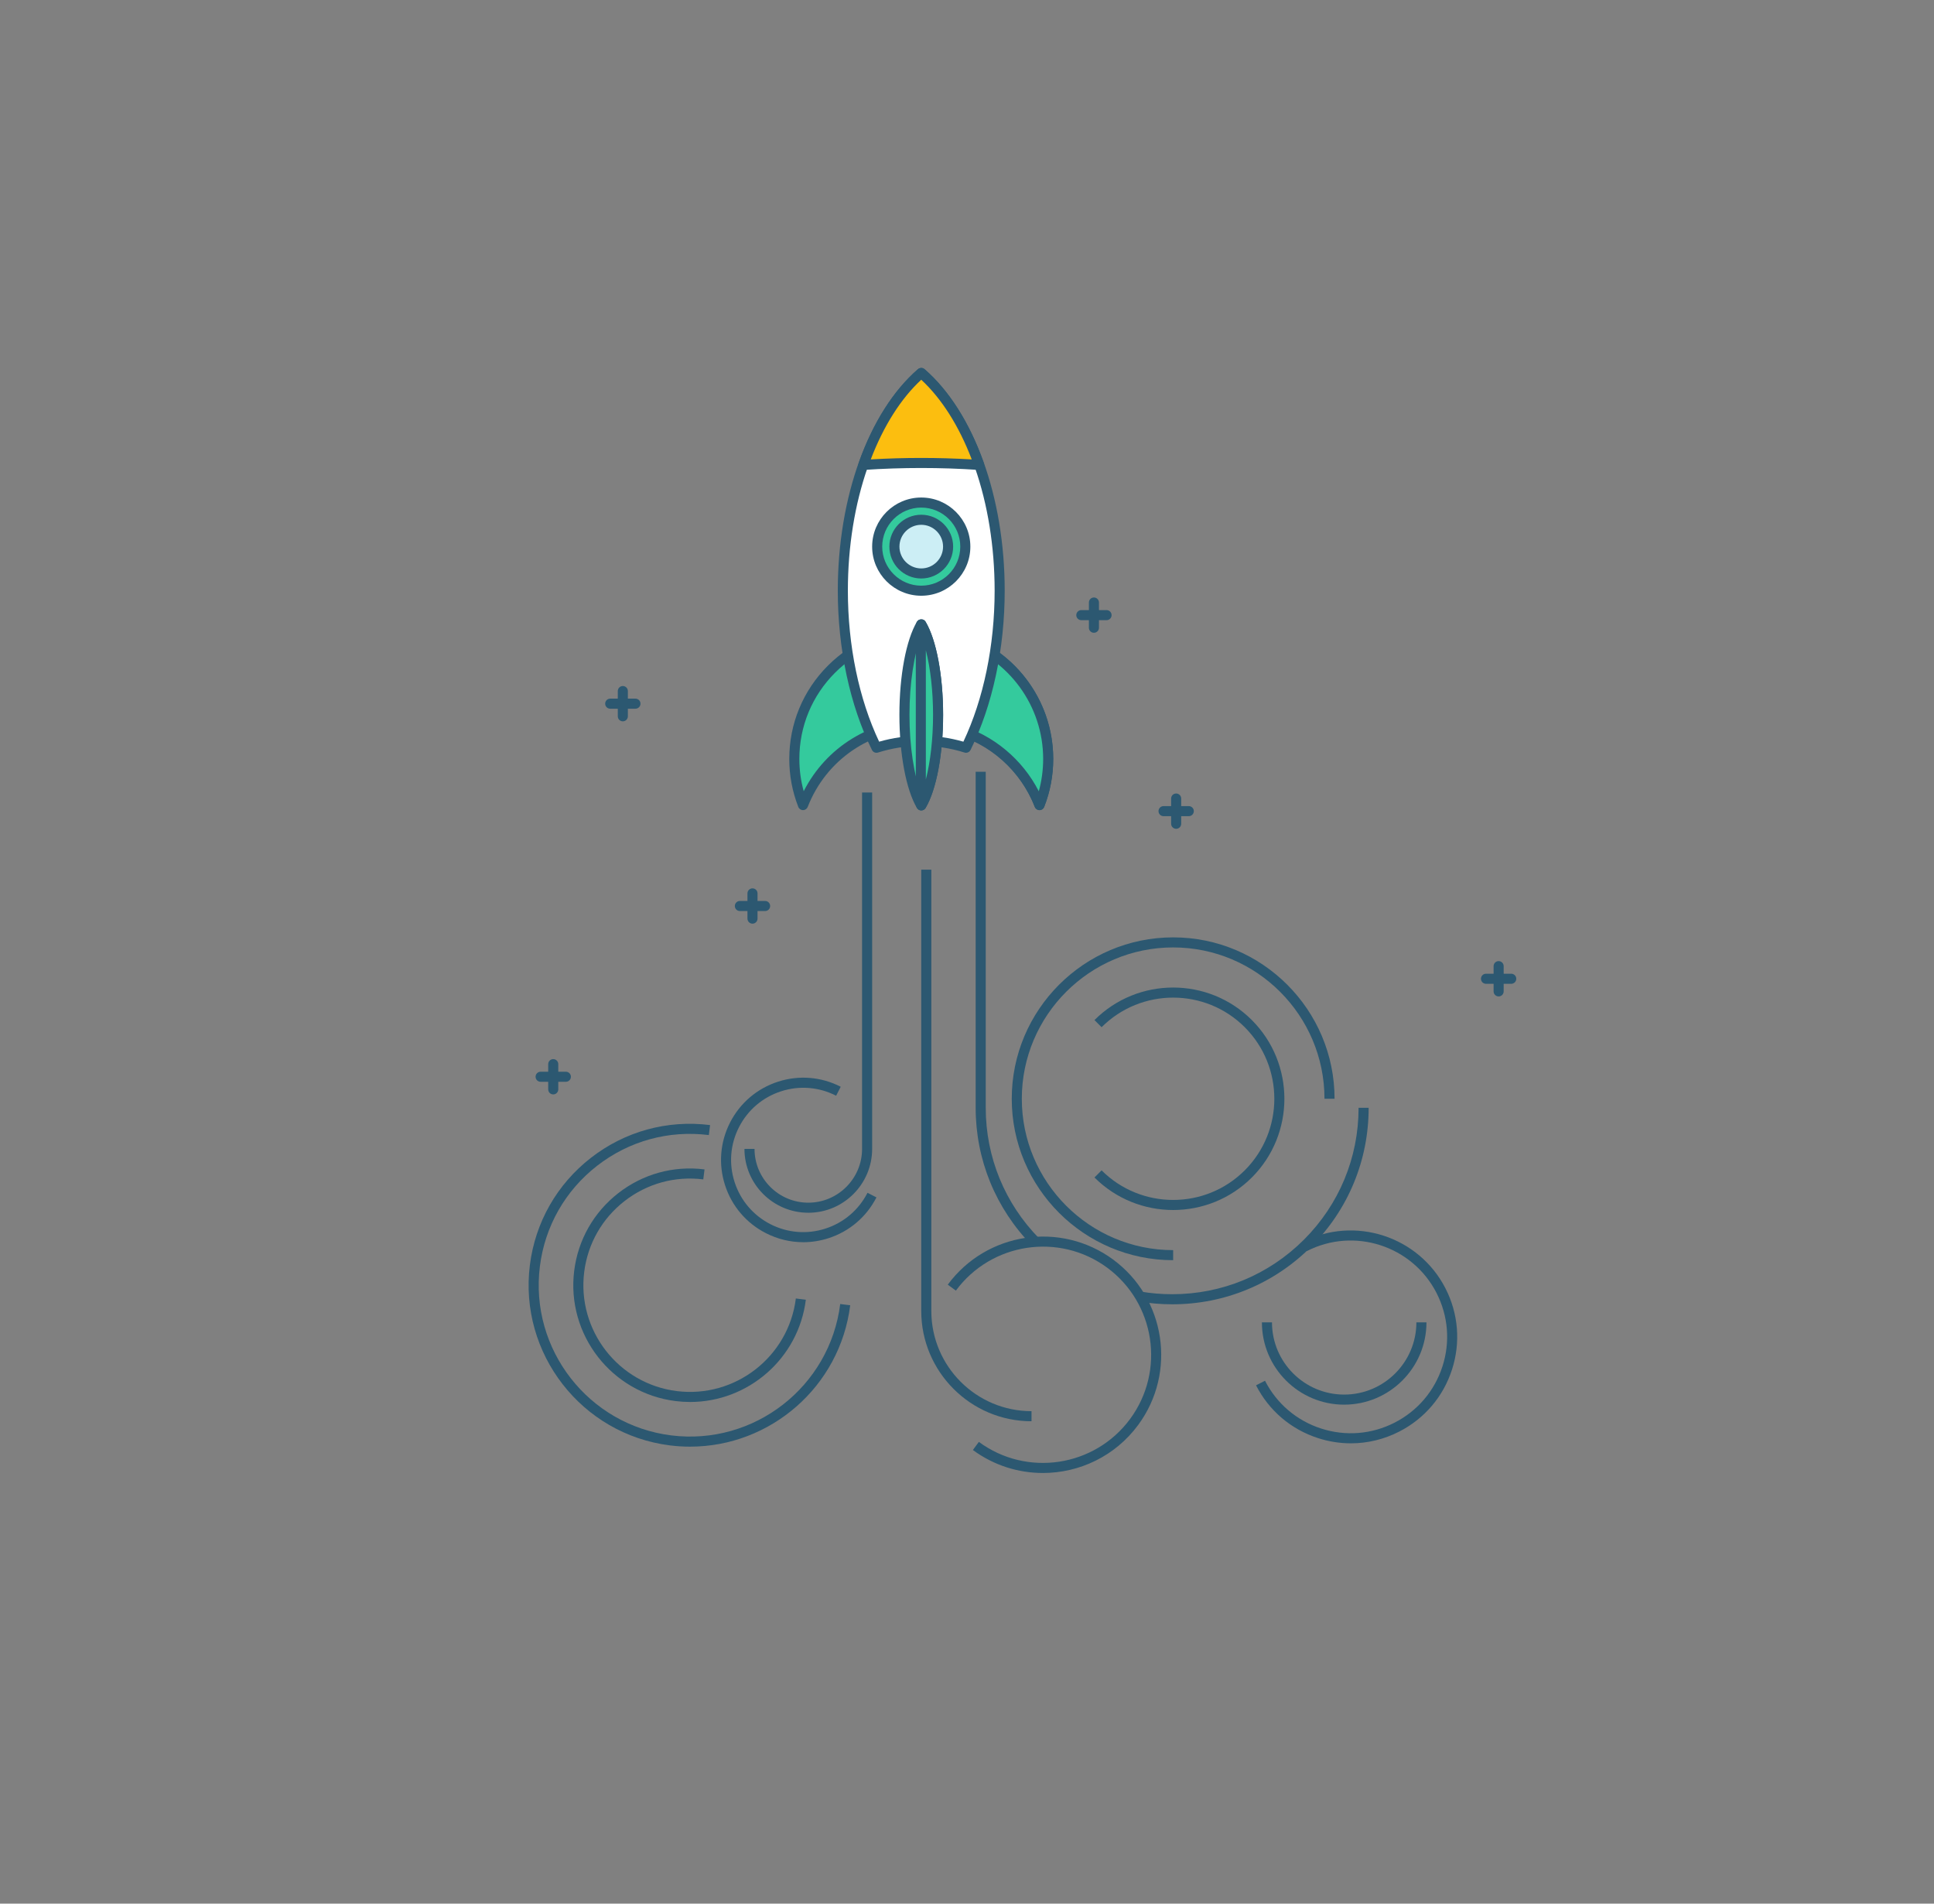 <?xml version="1.0" encoding="UTF-8" standalone="no"?>
<!-- Created with Inkscape (http://www.inkscape.org/) -->

<svg
   xmlns:dc="http://purl.org/dc/elements/1.1/"
   xmlns:cc="http://creativecommons.org/ns#"
   xmlns:rdf="http://www.w3.org/1999/02/22-rdf-syntax-ns#"
   xmlns:svg="http://www.w3.org/2000/svg"
   xmlns="http://www.w3.org/2000/svg"
   xmlns:sodipodi="http://sodipodi.sourceforge.net/DTD/sodipodi-0.dtd"
   xmlns:inkscape="http://www.inkscape.org/namespaces/inkscape"
   width="135.488mm"
   height="133.349mm"
   viewBox="0 0 135.488 133.349"
   version="1.1"
   id="svg6577"
   inkscape:version="0.92.4 (5da689c313, 2019-01-14)"
   sodipodi:docname="lanzatucarrera.svg">
  <rect x="0" y="0" width="135.488" height="133.349" fill="#808080" stroke="none"/>
  <defs
     id="defs6571" />
  <sodipodi:namedview
     id="base"
     pagecolor="#ffffff"
     bordercolor="#666666"
     borderopacity="1.0"
     inkscape:pageopacity="0.0"
     inkscape:pageshadow="2"
     inkscape:zoom="0.98994949"
     inkscape:cx="-139.08892"
     inkscape:cy="110.26712"
     inkscape:document-units="mm"
     inkscape:current-layer="layer1"
     showgrid="false"
     inkscape:window-width="1920"
     inkscape:window-height="1017"
     inkscape:window-x="-8"
     inkscape:window-y="-8"
     inkscape:window-maximized="1" />
  <g
     inkscape:label="Capa 1"
     inkscape:groupmode="layer"
     id="layer1"
     transform="translate(-37.694,-52.992)">
    <path
       id="path1036"
       style="fill:#2c5871;fill-opacity:1;fill-rule:nonzero;stroke:none;stroke-width:0.035"
       d="m 90.411,117.694 c -0.195,0 -0.353,-0.158 -0.353,-0.353 v -1.767 c 0,-0.195 0.158,-0.353 0.353,-0.353 0.195,0 0.353,0.158 0.353,0.353 v 1.767 c 0,0.195 -0.158,0.353 -0.353,0.353"
       inkscape:connector-curvature="0" />
    <path
       id="path1038"
       style="fill:#2c5871;fill-opacity:1;fill-rule:nonzero;stroke:none;stroke-width:0.035"
       d="m 91.295,116.81 h -1.768 c -0.195,0 -0.353,-0.158 -0.353,-0.353 0,-0.195 0.158,-0.353 0.353,-0.353 h 1.768 c 0.195,0 0.353,0.158 0.353,0.353 0,0.195 -0.158,0.353 -0.353,0.353"
       inkscape:connector-curvature="0" />
    <path
       id="path1040"
       style="fill:#2c5871;fill-opacity:1;fill-rule:nonzero;stroke:none;stroke-width:0.035"
       d="m 114.33,97.318 c -0.195,0 -0.353,-0.158 -0.353,-0.353 v -1.767 c 0,-0.195 0.158,-0.353 0.353,-0.353 0.195,0 0.353,0.158 0.353,0.353 v 1.767 c 0,0.195 -0.158,0.353 -0.353,0.353"
       inkscape:connector-curvature="0" />
    <path
       id="path1042"
       style="fill:#2c5871;fill-opacity:1;fill-rule:nonzero;stroke:none;stroke-width:0.035"
       d="m 115.215,96.435 h -1.768 c -0.195,0 -0.353,-0.158 -0.353,-0.353 0,-0.195 0.158,-0.353 0.353,-0.353 h 1.768 c 0.195,0 0.353,0.158 0.353,0.353 0,0.195 -0.158,0.353 -0.353,0.353"
       inkscape:connector-curvature="0" />
    <path
       id="path1044"
       style="fill:#2c5871;fill-opacity:1;fill-rule:nonzero;stroke:none;stroke-width:0.035"
       d="m 120.091,111.049 c -0.195,0 -0.353,-0.158 -0.353,-0.353 v -1.767 c 0,-0.195 0.158,-0.353 0.353,-0.353 0.195,0 0.353,0.158 0.353,0.353 v 1.767 c 0,0.195 -0.158,0.353 -0.353,0.353"
       inkscape:connector-curvature="0" />
    <path
       id="path1046"
       style="fill:#2c5871;fill-opacity:1;fill-rule:nonzero;stroke:none;stroke-width:0.035"
       d="m 120.975,110.165 h -1.768 c -0.195,0 -0.353,-0.158 -0.353,-0.353 0,-0.195 0.158,-0.353 0.353,-0.353 h 1.768 c 0.195,0 0.353,0.158 0.353,0.353 0,0.195 -0.158,0.353 -0.353,0.353"
       inkscape:connector-curvature="0" />
    <path
       id="path1048"
       style="fill:#2c5871;fill-opacity:1;fill-rule:nonzero;stroke:none;stroke-width:0.035"
       d="m 81.327,103.521 c -0.195,0 -0.353,-0.158 -0.353,-0.353 v -1.768 c 0,-0.195 0.158,-0.353 0.353,-0.353 0.195,0 0.353,0.158 0.353,0.353 v 1.768 c 0,0.195 -0.158,0.353 -0.353,0.353"
       inkscape:connector-curvature="0" />
    <path
       id="path1050"
       style="fill:#2c5871;fill-opacity:1;fill-rule:nonzero;stroke:none;stroke-width:0.035"
       d="m 82.211,102.637 h -1.768 c -0.195,0 -0.353,-0.158 -0.353,-0.353 0,-0.195 0.158,-0.353 0.353,-0.353 h 1.768 c 0.195,0 0.353,0.158 0.353,0.353 0,0.195 -0.158,0.353 -0.353,0.353"
       inkscape:connector-curvature="0" />
    <path
       id="path1052"
       style="fill:#2c5871;fill-opacity:1;fill-rule:nonzero;stroke:none;stroke-width:0.035"
       d="m 142.682,122.791 c -0.195,0 -0.353,-0.158 -0.353,-0.353 v -1.768 c 0,-0.195 0.158,-0.353 0.353,-0.353 0.195,0 0.353,0.158 0.353,0.353 v 1.768 c 0,0.195 -0.158,0.353 -0.353,0.353"
       inkscape:connector-curvature="0" />
    <path
       id="path1054"
       style="fill:#2c5871;fill-opacity:1;fill-rule:nonzero;stroke:none;stroke-width:0.035"
       d="m 143.565,121.907 h -1.768 c -0.195,0 -0.353,-0.158 -0.353,-0.353 0,-0.195 0.158,-0.353 0.353,-0.353 h 1.768 c 0.195,0 0.353,0.158 0.353,0.353 0,0.195 -0.158,0.353 -0.353,0.353"
       inkscape:connector-curvature="0" />
    <path
       id="path1056"
       style="fill:#2c5871;fill-opacity:1;fill-rule:nonzero;stroke:none;stroke-width:0.035"
       d="m 76.452,129.655 c -0.195,0 -0.353,-0.158 -0.353,-0.353 v -1.767 c 0,-0.195 0.158,-0.353 0.353,-0.353 0.195,0 0.353,0.158 0.353,0.353 v 1.767 c 0,0.195 -0.158,0.353 -0.353,0.353"
       inkscape:connector-curvature="0" />
    <path
       id="path1058"
       style="fill:#2c5871;fill-opacity:1;fill-rule:nonzero;stroke:none;stroke-width:0.035"
       d="m 77.336,128.771 h -1.768 c -0.195,0 -0.353,-0.158 -0.353,-0.353 0,-0.195 0.158,-0.353 0.353,-0.353 h 1.768 c 0.195,0 0.353,0.158 0.353,0.353 0,0.195 -0.158,0.353 -0.353,0.353"
       inkscape:connector-curvature="0" />
    <path
       id="path1060"
       style="fill:#34ca9d;fill-opacity:1;fill-rule:nonzero;stroke:none;stroke-width:0.035"
       d="m 102.233,103.73 c 3.77,0 6.99,2.347 8.284,5.659 0.392,-1.002 0.609,-2.092 0.61,-3.234 0,-4.912 -3.982,-8.892 -8.893,-8.892 -4.911,0 -8.893,3.981 -8.892,8.892 0,1.142 0.217,2.232 0.609,3.234 1.294,-3.312 4.514,-5.659 8.284,-5.659"
       inkscape:connector-curvature="0" />
    <path
       id="path1062"
       style="fill:#2c5871;fill-opacity:1;fill-rule:nonzero;stroke:none;stroke-width:0.035"
       d="m 102.233,103.377 c 3.526,0 6.666,1.951 8.235,5.041 0.203,-0.735 0.305,-1.493 0.305,-2.263 0,-4.709 -3.832,-8.54 -8.54,-8.54 -2.281,0 -4.426,0.888 -6.039,2.501 -1.613,1.613 -2.501,3.758 -2.501,6.038 0,0.77 0.102,1.528 0.305,2.263 1.569,-3.09 4.71,-5.041 8.235,-5.041 z m 8.284,6.364 v 0 c -0.145,0 -0.276,-0.089 -0.329,-0.224 -1.289,-3.301 -4.411,-5.434 -7.955,-5.435 -3.543,0 -6.665,2.133 -7.955,5.435 -0.053,0.135 -0.183,0.224 -0.329,0.224 -0.145,0 -0.276,-0.089 -0.329,-0.224 -0.42,-1.074 -0.633,-2.206 -0.633,-3.362 0,-2.469 0.962,-4.791 2.708,-6.537 1.746,-1.746 4.068,-2.708 6.537,-2.708 5.098,0 9.246,4.148 9.246,9.245 0,1.157 -0.213,2.288 -0.634,3.362 -0.053,0.135 -0.183,0.224 -0.328,0.224"
       inkscape:connector-curvature="0" />
    <path
       id="path1064"
       style="fill:#34ca9d;fill-opacity:1;fill-rule:nonzero;stroke:none;stroke-width:0.035"
       d="m 104.504,97.556 v 6.473 c 2.756,0.727 4.989,2.739 6.013,5.36 0.392,-1.002 0.609,-2.092 0.61,-3.234 0,-4.126 -2.811,-7.596 -6.623,-8.599"
       inkscape:connector-curvature="0" />
    <path
       id="path1066"
       style="fill:#2c5871;fill-opacity:1;fill-rule:nonzero;stroke:none;stroke-width:0.035"
       d="m 104.857,103.761 c 2.43,0.719 4.464,2.418 5.611,4.66 0.203,-0.736 0.306,-1.495 0.306,-2.266 0,-3.721 -2.411,-7 -5.917,-8.128 z m 5.66,5.98 v 0 c -0.145,0 -0.276,-0.089 -0.329,-0.224 -0.989,-2.53 -3.147,-4.455 -5.774,-5.147 -0.155,-0.041 -0.263,-0.181 -0.263,-0.341 v -6.473 c 0,-0.109 0.051,-0.212 0.138,-0.279 0.086,-0.067 0.199,-0.09 0.305,-0.061 4.054,1.067 6.885,4.743 6.886,8.94 0,1.157 -0.213,2.288 -0.634,3.362 -0.053,0.135 -0.183,0.224 -0.328,0.224"
       inkscape:connector-curvature="0" />
    <path
       id="path1068"
       style="fill:#ffffff;fill-opacity:1;fill-rule:nonzero;stroke:none;stroke-width:0.035"
       d="m 102.233,104.886 c 1.094,0 2.148,0.171 3.138,0.485 1.469,-2.974 2.356,-6.81 2.356,-11.001 0,-6.659 -2.234,-12.424 -5.494,-15.251 -3.26,2.828 -5.493,8.593 -5.494,15.251 0,4.191 0.888,8.027 2.357,11.001 0.989,-0.314 2.044,-0.485 3.137,-0.485"
       inkscape:connector-curvature="0" />
    <path
       id="path1070"
       style="fill:#2c5871;fill-opacity:1;fill-rule:nonzero;stroke:none;stroke-width:0.035"
       d="m 102.233,104.533 c 1.002,0 1.993,0.139 2.952,0.413 1.413,-2.986 2.189,-6.727 2.189,-10.576 0,-6.219 -1.963,-11.841 -5.141,-14.778 -3.177,2.937 -5.141,8.558 -5.141,14.778 0,3.85 0.777,7.592 2.191,10.576 0.958,-0.274 1.949,-0.413 2.951,-0.413 z m 3.138,1.191 c -0.036,0 -0.071,-0.005 -0.107,-0.017 -1.961,-0.621 -4.105,-0.621 -6.061,0 -0.167,0.053 -0.346,-0.024 -0.423,-0.18 -1.543,-3.122 -2.393,-7.085 -2.394,-11.157 0,-6.567 2.153,-12.514 5.616,-15.518 0.132,-0.115 0.33,-0.115 0.462,0 3.464,3.005 5.615,8.951 5.615,15.518 0,4.071 -0.85,8.034 -2.393,11.157 -0.06,0.123 -0.185,0.197 -0.316,0.197"
       inkscape:connector-curvature="0" />
    <path
       id="path1072"
       style="fill:#fcbe0f;fill-opacity:1;fill-rule:nonzero;stroke:none;stroke-width:0.035"
       d="m 102.233,85.422 c 1.381,0 2.734,0.048 4.055,0.136 -0.97,-2.739 -2.375,-4.982 -4.055,-6.44 -1.68,1.458 -3.085,3.701 -4.055,6.44 1.321,-0.088 2.674,-0.136 4.055,-0.136"
       inkscape:connector-curvature="0" />
    <path
       id="path1074"
       style="fill:#2c5871;fill-opacity:1;fill-rule:nonzero;stroke:none;stroke-width:0.035"
       d="m 102.233,79.592 c -1.427,1.322 -2.641,3.237 -3.537,5.581 2.373,-0.137 4.703,-0.137 7.074,0 -0.896,-2.344 -2.11,-4.258 -3.537,-5.581 z m -4.055,6.319 c -0.11,0 -0.214,-0.052 -0.281,-0.14 -0.072,-0.094 -0.091,-0.219 -0.051,-0.331 0.997,-2.817 2.434,-5.094 4.156,-6.588 0.132,-0.115 0.329,-0.115 0.462,-2.65e-4 1.722,1.494 3.159,3.772 4.156,6.588 0.04,0.112 0.02,0.236 -0.051,0.331 -0.072,0.095 -0.188,0.144 -0.304,0.139 -2.698,-0.18 -5.363,-0.18 -8.063,0 -0.008,2.64e-4 -0.016,7.93e-4 -0.024,7.93e-4"
       inkscape:connector-curvature="0" />
    <path
       id="path1076"
       style="fill:#34ca9d;fill-opacity:1;fill-rule:nonzero;stroke:none;stroke-width:0.035"
       d="m 102.233,96.724 c -0.699,1.177 -1.179,3.574 -1.179,6.344 0,2.769 0.479,5.167 1.179,6.344 0.699,-1.177 1.179,-3.574 1.179,-6.344 0,-2.769 -0.479,-5.166 -1.179,-6.343"
       inkscape:connector-curvature="0" />
    <path
       id="path1078"
       style="fill:#2c5871;fill-opacity:1;fill-rule:nonzero;stroke:none;stroke-width:0.035"
       d="m 102.233,97.534 c -0.51,1.285 -0.826,3.349 -0.826,5.533 0,2.185 0.315,4.248 0.826,5.533 0.511,-1.286 0.826,-3.349 0.826,-5.533 0,-2.184 -0.315,-4.248 -0.826,-5.533 z m 0,12.23 c -0.124,0 -0.24,-0.066 -0.303,-0.173 -0.758,-1.275 -1.228,-3.775 -1.228,-6.524 0,-2.749 0.471,-5.249 1.228,-6.524 0.127,-0.214 0.479,-0.214 0.606,0 0.758,1.275 1.228,3.775 1.228,6.524 0,2.748 -0.471,5.248 -1.228,6.524 -0.064,0.107 -0.179,0.173 -0.303,0.173"
       inkscape:connector-curvature="0" />
    <path
       id="path1080"
       style="fill:#34ca9d;fill-opacity:1;fill-rule:nonzero;stroke:none;stroke-width:0.035"
       d="m 102.202,96.781 v 12.572 c 0.011,0.019 0.021,0.04 0.031,0.058 0.699,-1.177 1.179,-3.574 1.179,-6.344 0,-2.769 -0.479,-5.166 -1.179,-6.343 -0.01,0.019 -0.02,0.039 -0.031,0.058"
       inkscape:connector-curvature="0" />
    <path
       id="path1082"
       style="fill:#2c5871;fill-opacity:1;fill-rule:nonzero;stroke:none;stroke-width:0.035"
       d="m 102.555,98.541 v 9.053 c 0.318,-1.238 0.505,-2.847 0.505,-4.526 0,-1.68 -0.187,-3.288 -0.505,-4.526 z m -0.321,11.223 c 0,0 0,0 0,0 -0.125,0 -0.24,-0.067 -0.303,-0.175 -0.003,-0.005 -0.021,-0.038 -0.023,-0.042 -0.027,-0.051 -0.057,-0.137 -0.057,-0.194 V 96.781 c 0,-0.065 0.017,-0.127 0.051,-0.182 0,-0.003 0.024,-0.044 0.025,-0.046 0.061,-0.111 0.177,-0.18 0.303,-0.182 0.132,-0.006 0.244,0.064 0.308,0.173 0.758,1.275 1.228,3.775 1.228,6.524 0,2.748 -0.471,5.248 -1.228,6.524 -0.064,0.107 -0.179,0.172 -0.303,0.172"
       inkscape:connector-curvature="0" />
    <path
       id="path1084"
       style="fill:#34ca9d;fill-opacity:1;fill-rule:nonzero;stroke:none;stroke-width:0.035"
       d="m 102.233,94.37 c -1.703,-7.94e-4 -3.088,-1.385 -3.088,-3.088 0,-1.702 1.385,-3.087 3.088,-3.088 1.703,0 3.087,1.385 3.087,3.088 0,1.703 -1.384,3.088 -3.087,3.088 v 0"
       inkscape:connector-curvature="0" />
    <path
       id="path1086"
       style="fill:#2c5871;fill-opacity:1;fill-rule:nonzero;stroke:none;stroke-width:0.035"
       d="m 102.233,88.548 c -1.508,2.65e-4 -2.735,1.227 -2.735,2.735 0,1.507 1.227,2.734 2.735,2.735 1.508,0 2.734,-1.227 2.734,-2.735 0,-1.508 -1.226,-2.735 -2.734,-2.735 z m 0,6.175 v 0 c -1.897,-7.94e-4 -3.44,-1.544 -3.44,-3.44 0,-1.897 1.543,-3.44 3.44,-3.44 1.897,0 3.44,1.543 3.44,3.44 0,1.897 -1.543,3.44 -3.44,3.44"
       inkscape:connector-curvature="0" />
    <path
       id="path1088"
       style="fill:#cceef5;fill-opacity:1;fill-rule:nonzero;stroke:none;stroke-width:0.035"
       d="m 102.233,89.402 c -1.037,0 -1.881,0.844 -1.881,1.881 0,1.037 0.843,1.88 1.881,1.88 1.037,0 1.881,-0.843 1.881,-1.88 0,-1.036 -0.844,-1.881 -1.881,-1.881 v 0"
       inkscape:connector-curvature="0" />
    <path
       id="path1090"
       style="fill:#2c5871;fill-opacity:1;fill-rule:nonzero;stroke:none;stroke-width:0.035"
       d="m 102.233,89.754 c -0.842,0 -1.528,0.685 -1.528,1.528 0,0.842 0.686,1.528 1.528,1.528 0.843,0 1.528,-0.685 1.528,-1.528 0,-0.842 -0.685,-1.528 -1.528,-1.528 z m 0,3.761 c -1.232,0 -2.233,-1.002 -2.233,-2.233 0,-1.232 1.002,-2.233 2.233,-2.233 1.232,0 2.234,1.002 2.234,2.233 0,1.231 -1.002,2.233 -2.234,2.233"
       inkscape:connector-curvature="0" />
    <path
       id="path1092"
       style="fill:#2c5871;fill-opacity:1;fill-rule:nonzero;stroke:none;stroke-width:0.035"
       d="m 94.32,137.944 c -2.466,0 -4.473,-2.007 -4.473,-4.473 h 0.706 c 0,2.078 1.69,3.768 3.767,3.768 2.077,0 3.767,-1.69 3.767,-3.767 v -24.967 h 0.706 v 24.967 c 0,2.466 -2.006,4.473 -4.472,4.473"
       inkscape:connector-curvature="0" />
    <path
       id="path1094"
       style="fill:#2c5871;fill-opacity:1;fill-rule:nonzero;stroke:none;stroke-width:0.035"
       d="m 109.956,152.55 c -4.258,0 -7.723,-3.465 -7.723,-7.724 V 113.91 h 0.706 v 30.916 c 0,3.87 3.148,7.018 7.018,7.018 v 0.706"
       inkscape:connector-curvature="0" />
    <path
       id="path1096"
       style="fill:#2c5871;fill-opacity:1;fill-rule:nonzero;stroke:none;stroke-width:0.035"
       d="m 119.812,144.357 c 0,0 0,0 0,0 -0.791,0 -1.584,-0.067 -2.356,-0.2 l 0.12,-0.695 c 0.732,0.126 1.485,0.19 2.236,0.19 0,0 0,0 0,0 3.488,0 6.767,-1.358 9.233,-3.824 2.467,-2.467 3.825,-5.746 3.825,-9.234 h 0.706 c 0,3.677 -1.432,7.133 -4.032,9.733 -2.599,2.6 -6.056,4.031 -9.732,4.031"
       inkscape:connector-curvature="0" />
    <path
       id="path1098"
       style="fill:#2c5871;fill-opacity:1;fill-rule:nonzero;stroke:none;stroke-width:0.035"
       d="m 109.986,140.234 c -2.541,-2.589 -3.941,-6.013 -3.941,-9.641 v -23.54 h 0.706 v 23.54 c 0,3.442 1.328,6.69 3.739,9.147 l -0.504,0.494"
       inkscape:connector-curvature="0" />
    <path
       id="path1100"
       style="fill:#2c5871;fill-opacity:1;fill-rule:nonzero;stroke:none;stroke-width:0.035"
       d="m 119.881,141.268 c -6.235,0 -11.308,-5.072 -11.308,-11.307 0,-6.235 5.073,-11.307 11.308,-11.307 6.235,0 11.307,5.072 11.307,11.307 h -0.706 c 0,-5.846 -4.756,-10.602 -10.602,-10.602 -5.846,0 -10.602,4.756 -10.602,10.602 0,5.846 4.756,10.602 10.602,10.602 v 0.706"
       inkscape:connector-curvature="0" />
    <path
       id="path1102"
       style="fill:#2c5871;fill-opacity:1;fill-rule:nonzero;stroke:none;stroke-width:0.035"
       d="m 119.881,137.753 c -1.997,0 -3.993,-0.76 -5.513,-2.279 l 0.499,-0.499 c 2.765,2.763 7.263,2.763 10.028,0 2.764,-2.765 2.764,-7.263 0,-10.028 -2.765,-2.764 -7.264,-2.764 -10.028,0 l -0.499,-0.499 c 3.039,-3.04 7.985,-3.04 11.026,0 3.039,3.04 3.039,7.986 0,11.026 -1.52,1.519 -3.517,2.279 -5.513,2.279"
       inkscape:connector-curvature="0" />
    <path
       id="path1104"
       style="fill:#2c5871;fill-opacity:1;fill-rule:nonzero;stroke:none;stroke-width:0.035"
       d="m 86.042,154.33 c -0.467,0 -0.938,-0.029 -1.413,-0.088 -6.186,-0.775 -10.589,-6.438 -9.815,-12.625 0.375,-2.996 1.895,-5.668 4.28,-7.522 2.384,-1.853 5.348,-2.668 8.345,-2.292 l -0.087,0.7 c -2.81,-0.352 -5.588,0.411 -7.824,2.149 -2.236,1.738 -3.661,4.243 -4.012,7.052 -0.726,5.801 3.403,11.111 9.203,11.837 5.804,0.725 11.11,-3.403 11.837,-9.203 l 0.7,0.087 c -0.715,5.712 -5.598,9.904 -11.212,9.904"
       inkscape:connector-curvature="0" />
    <path
       id="path1106"
       style="fill:#2c5871;fill-opacity:1;fill-rule:nonzero;stroke:none;stroke-width:0.035"
       d="m 86.038,151.2 c -0.337,0 -0.677,-0.021 -1.02,-0.064 -4.474,-0.561 -7.658,-4.656 -7.098,-9.13 0.271,-2.167 1.371,-4.099 3.095,-5.44 1.724,-1.341 3.868,-1.931 6.035,-1.658 l -0.087,0.7 c -1.979,-0.249 -3.938,0.29 -5.514,1.516 -1.575,1.225 -2.58,2.99 -2.828,4.97 -0.512,4.088 2.398,7.831 6.485,8.343 4.091,0.51 7.831,-2.399 8.342,-6.487 l 0.7,0.087 c -0.516,4.131 -4.048,7.163 -8.11,7.163"
       inkscape:connector-curvature="0" />
    <path
       id="path1108"
       style="fill:#2c5871;fill-opacity:1;fill-rule:nonzero;stroke:none;stroke-width:0.035"
       d="m 93.963,140.007 c -0.9,0 -1.793,-0.213 -2.618,-0.635 -1.369,-0.701 -2.384,-1.893 -2.857,-3.357 -0.473,-1.464 -0.347,-3.025 0.353,-4.394 0.701,-1.37 1.894,-2.384 3.357,-2.857 1.465,-0.473 3.025,-0.347 4.394,0.355 l -0.322,0.628 c -1.201,-0.615 -2.571,-0.725 -3.856,-0.31 -1.284,0.415 -2.331,1.305 -2.946,2.507 -0.615,1.202 -0.726,2.571 -0.31,3.856 0.415,1.284 1.306,2.33 2.507,2.945 1.202,0.615 2.57,0.726 3.856,0.31 1.285,-0.415 2.33,-1.305 2.946,-2.507 l 0.628,0.321 c -0.701,1.37 -1.893,2.385 -3.357,2.858 -0.583,0.188 -1.181,0.282 -1.777,0.282"
       inkscape:connector-curvature="0" />
    <path
       id="path1110"
       style="fill:#2c5871;fill-opacity:1;fill-rule:nonzero;stroke:none;stroke-width:0.035"
       d="m 131.862,151.388 c -3.178,0 -5.764,-2.586 -5.764,-5.764 h 0.706 c 0,2.789 2.269,5.058 5.058,5.058 2.789,0 5.058,-2.269 5.058,-5.059 h 0.706 c 0,3.179 -2.586,5.764 -5.764,5.764"
       inkscape:connector-curvature="0" />
    <path
       id="path1112"
       style="fill:#2c5871;fill-opacity:1;fill-rule:nonzero;stroke:none;stroke-width:0.035"
       d="m 132.331,154.096 c -0.771,0 -1.545,-0.121 -2.299,-0.364 -1.895,-0.612 -3.438,-1.925 -4.345,-3.699 l 0.628,-0.321 c 0.821,1.605 2.218,2.794 3.933,3.348 1.717,0.554 3.545,0.407 5.149,-0.414 1.605,-0.821 2.794,-2.218 3.348,-3.933 0.555,-1.715 0.407,-3.544 -0.414,-5.15 -1.696,-3.312 -5.771,-4.629 -9.083,-2.933 l -0.322,-0.628 c 3.66,-1.873 8.159,-0.419 10.032,3.24 0.907,1.773 1.07,3.793 0.458,5.688 -0.612,1.895 -1.925,3.438 -3.698,4.344 -1.066,0.546 -2.223,0.822 -3.387,0.822"
       inkscape:connector-curvature="0" />
    <path
       id="path1114"
       style="fill:#2c5871;fill-opacity:1;fill-rule:nonzero;stroke:none;stroke-width:0.035"
       d="m 110.752,156.174 c -1.706,0 -3.426,-0.524 -4.902,-1.61 l 0.418,-0.568 c 3.364,2.478 8.119,1.756 10.598,-1.608 2.478,-3.364 1.756,-8.118 -1.609,-10.597 -3.365,-2.477 -8.119,-1.755 -10.598,1.609 l -0.568,-0.418 c 2.709,-3.678 7.906,-4.467 11.584,-1.759 3.678,2.709 4.467,7.906 1.758,11.583 -1.622,2.202 -4.136,3.369 -6.682,3.369"
       inkscape:connector-curvature="0" />
  </g>
</svg>
